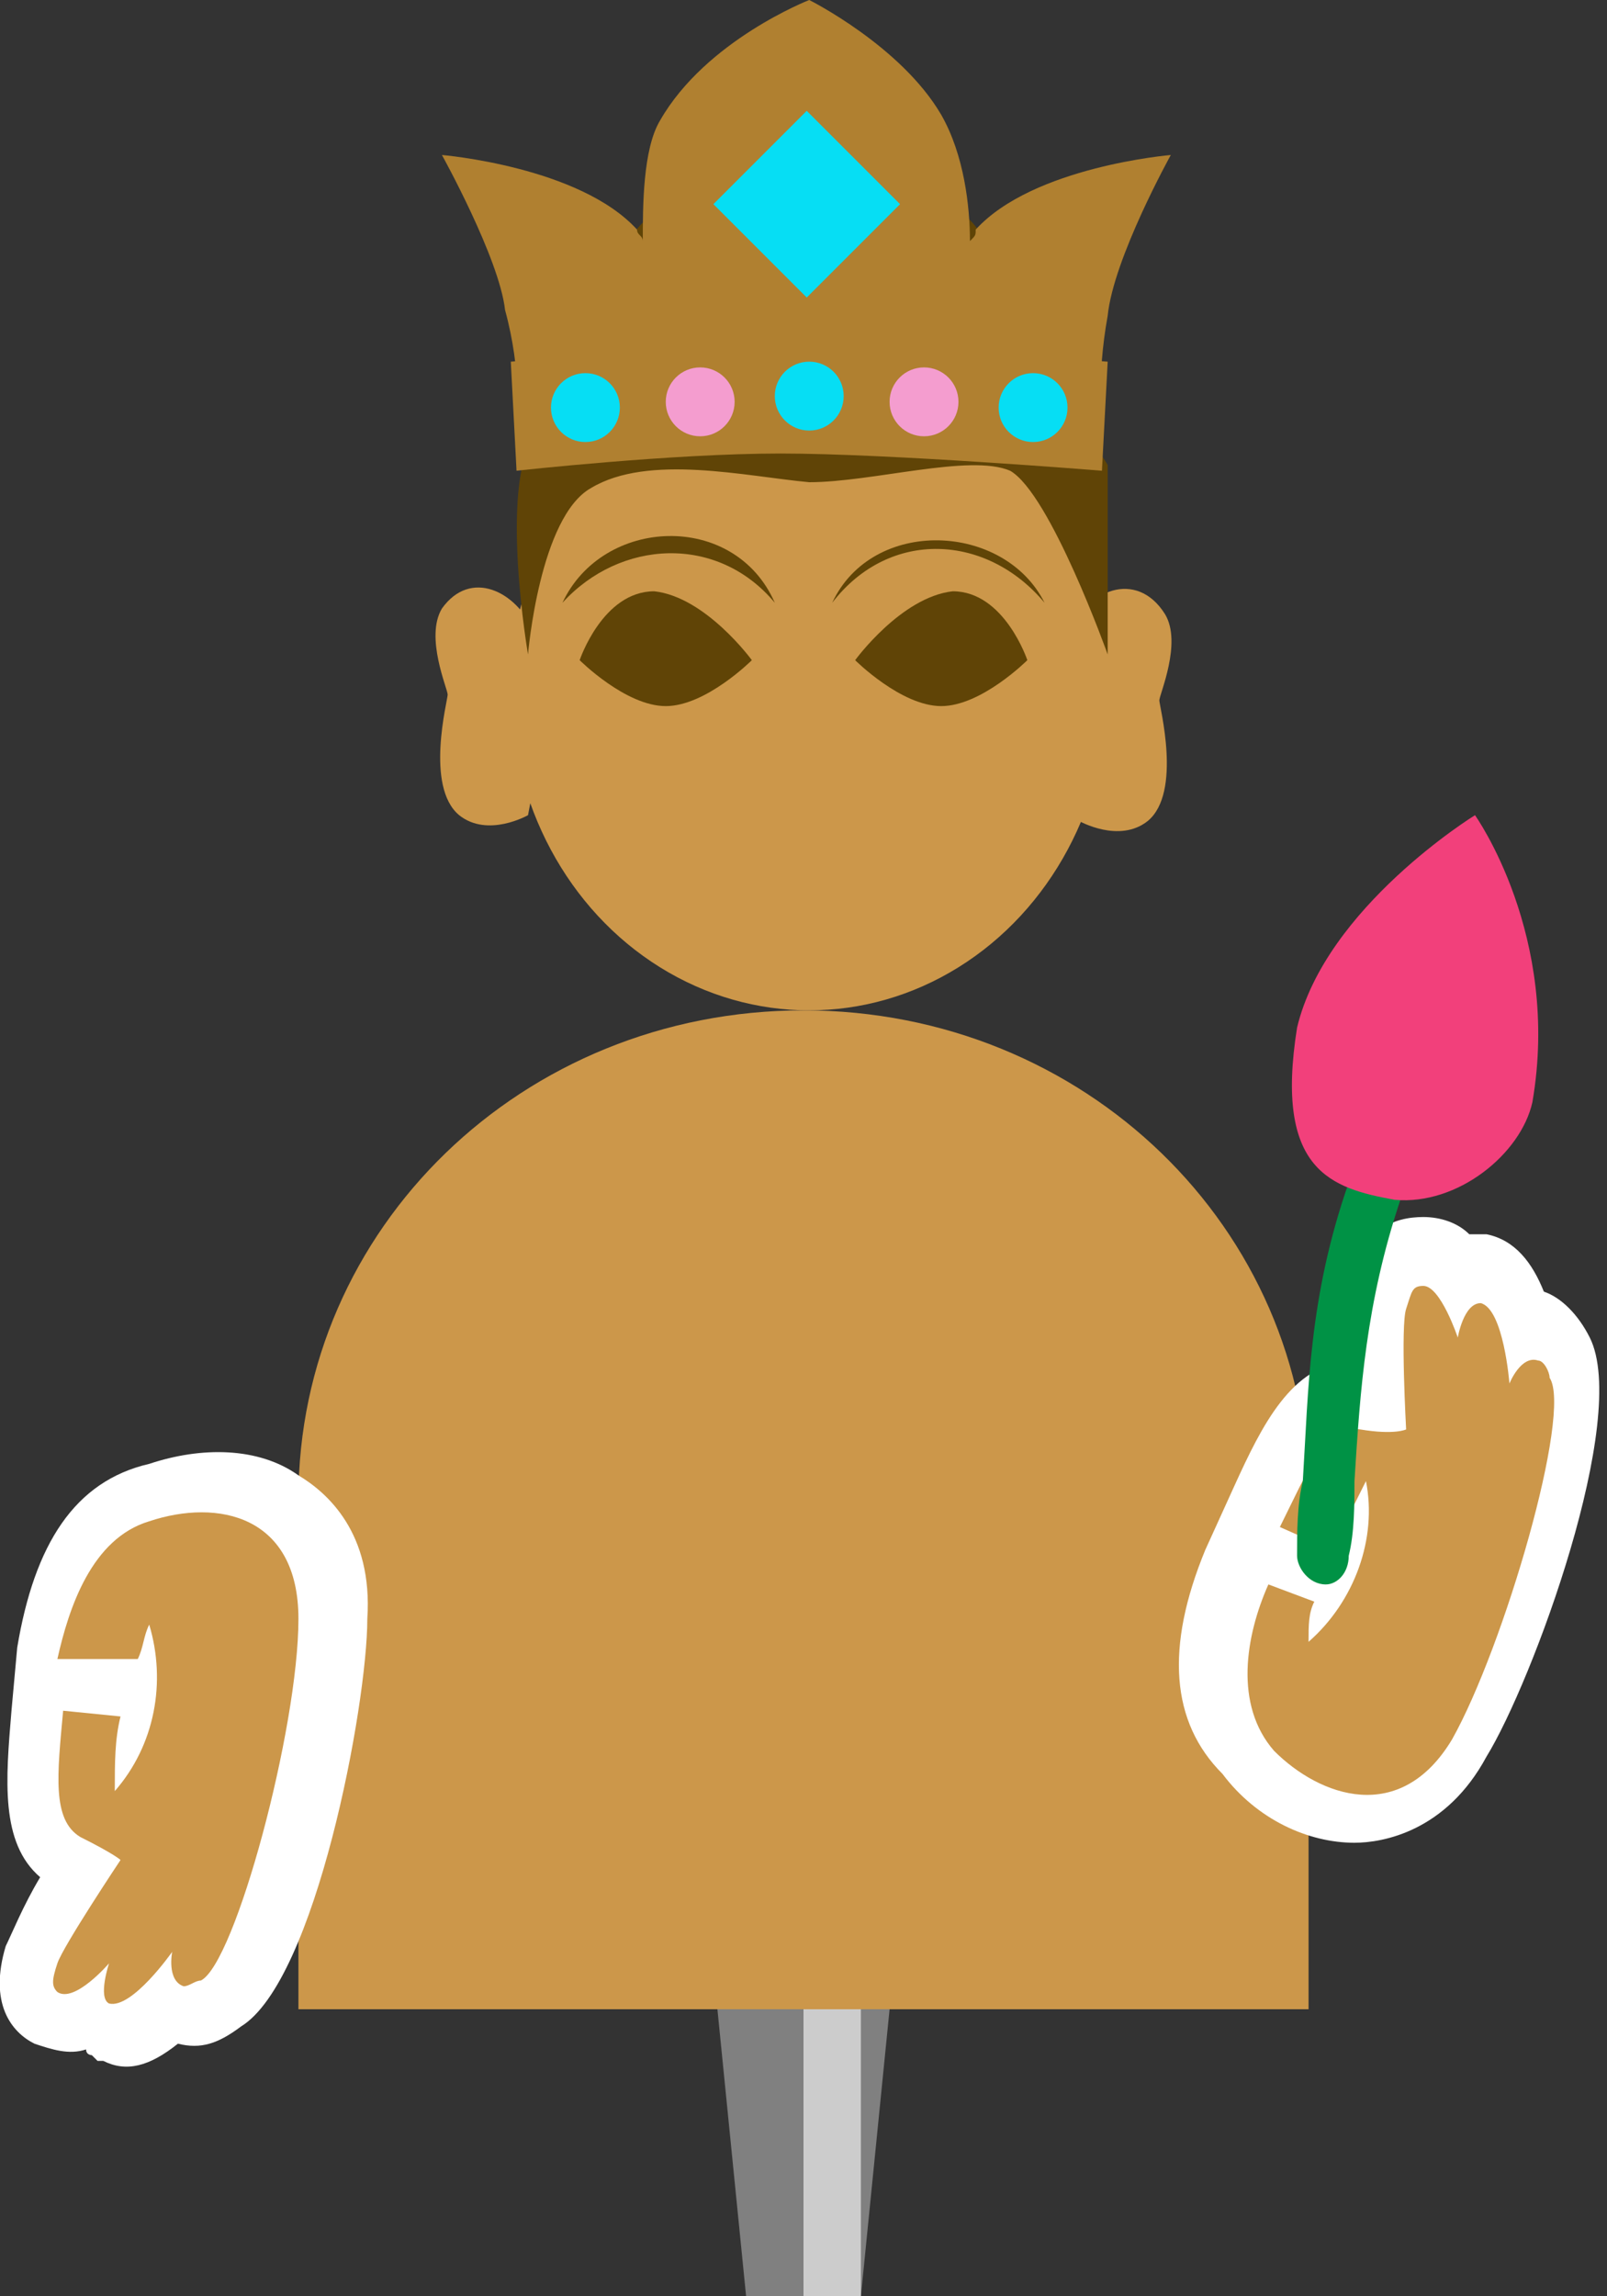 <?xml version="1.0" encoding="utf-8"?>
<!-- Generator: Adobe Illustrator 27.1.1, SVG Export Plug-In . SVG Version: 6.00 Build 0)  -->
<svg version="1.1" xmlns="http://www.w3.org/2000/svg" xmlns:xlink="http://www.w3.org/1999/xlink" x="0px" y="0px" viewBox="0 0 28 40" style="enable-background:new 0 0 28 40;" xml:space="preserve">
<rect x="0" y="0" width="28" height="40" fill="#333333" stroke="none"/>
<style type="text/css">
	.st0{display:none;}
	.st1{fill:#808080;}
	.st2{fill:#CCCCCC;}
	.st3{fill:#CC974A;}
	.st4{fill:#604406;}
	.st5{fill:#FFFFFF;}
	.st6{fill:#B08030;}
	.st7{fill:#06DEF4;}
	.st8{fill:#F49DCF;}
	.st9{fill:#009245;}
	.st10{fill:#F2407B;}
	.st11{fill:#1B1464;}
	.st12{fill:#2E3192;}
	.st13{opacity:0.3;fill:#FFFFFF;}
	.st14{fill:#FFCE00;}
	.st15{fill:#9E9E9E;}
	.st16{fill:#464646;}
	.st17{fill:#868686;}
	.st18{fill:#A0A0A0;}
	.st19{fill:#BDBDBD;}
	.st20{fill:#5E5E5E;}
	.st21{fill:#7C7C7C;}
	.st22{fill:#FF0000;}
	.st23{fill:#F2F2F2;}
</style>
<g id="ガイド_00000045591302362160722190000018018493940298725527_" class="st0">
</g>
<g id="ピン_00000000927453457432803150000008469140276230901636_">
	<g id="ピン">
		<rect x="12" y="20" class="st1" width="4" height="10"/>
		<polygon class="st1" points="15,40 13,40 12,30 16,30 		"/>
		<rect x="14" y="20" class="st2" width="1" height="20"/>
	</g>
</g>
<g id="ノーマル">
	<path id="胴_00000106126689990679698960000017638745134668276359_" class="st3" d="M22.8,26.1c0-4.7-3.9-8.5-8.8-8.5
		s-8.8,3.8-8.8,8.5c0,0,0,0,0,0h0V35h17.6L22.8,26.1L22.8,26.1C22.8,26.1,22.8,26.1,22.8,26.1z"/>
	<path id="右耳" class="st3" d="M9.3,11C9,10.3,8.2,9.9,7.7,10.6c-0.3,0.5,0.1,1.4,0.1,1.5S7.4,13.7,8,14.2c0.5,0.4,1.2,0,1.2,0
		s0.3-1.5,0.3-2.2S9.3,11,9.3,11z"/>
	<path id="左耳" class="st3" d="M18.7,11c0.2-0.7,1.1-1.1,1.6-0.3c0.3,0.5-0.1,1.4-0.1,1.5s0.4,1.6-0.2,2.1c-0.5,0.4-1.2,0-1.2,0
		s-0.3-1.5-0.3-2.2S18.7,11,18.7,11z"/>
	<ellipse id="顔_00000158729306056619698010000004512639797464009357_" class="st3" cx="14.1" cy="12" rx="5.2" ry="5.6"/>
	<path id="髪" class="st4" d="M9.2,11.4c0,0,0.2-2.4,1.1-2.9c1-0.6,2.7-0.2,3.8-0.1c1.1,0,2.8-0.5,3.5-0.2c0.7,0.4,1.7,3.2,1.7,3.2
		V8.1c0,0-0.4-0.7-0.9-0.9c-0.5-0.2-0.8-1.5-0.8-1.5s-0.1-1.6-1-2.1C15.7,3,15.4,3,14.1,3S12.3,3,11.4,3.7s-0.9,1.9-0.9,1.9
		S9.9,6.7,9.3,7.6S9.2,11.4,9.2,11.4z"/>
	<g id="手_00000020382353133693104890000006363005689709836957_">
		<g>
			<path class="st5" d="M23.6,32.1c0.5,0,1.6-0.2,2.3-1.5c0.8-1.3,2.5-5.9,1.8-7.3c-0.2-0.4-0.5-0.7-0.8-0.8c-0.2-0.5-0.5-0.9-1-1
				l-0.1,0l-0.1,0c0,0-0.1,0-0.1,0c-0.2-0.2-0.5-0.3-0.8-0.3c-0.5,0-1.1,0.2-1.3,1.2c0,0.2-0.1,0.8,0,1.3c-1,0.1-1.5,1.1-2,2.2
				L21,27c-0.7,1.7-0.6,3,0.3,3.9C21.9,31.7,22.8,32.1,23.6,32.1z"/>
		</g>
		<path class="st3" d="M22.9,27.9c-0.1,0.2-0.1,0.4-0.1,0.7c0.8-0.7,1.2-1.8,1-2.8c-0.2,0.4-0.4,0.8-0.6,1.2l-0.9-0.4
			c0.5-1,0.8-1.8,1.4-1.7c0.6,0.1,0.8,0,0.8,0s-0.1-1.8,0-2.1c0.1-0.3,0.1-0.4,0.3-0.4c0.3,0,0.6,0.9,0.6,0.9s0.1-0.6,0.4-0.6
			c0.4,0.1,0.5,1.4,0.5,1.4s0.2-0.5,0.5-0.4c0.1,0,0.2,0.2,0.2,0.3c0.4,0.6-0.8,4.7-1.7,6.3c-0.9,1.5-2.3,1-3.1,0.2
			c-0.7-0.8-0.5-2-0.1-2.9L22.9,27.9z"/>
	</g>
	<g id="手_00000163061626841249121840000017165061260055506358_">
		<g>
			<path class="st5" d="M5.2,25.7c0.5,0.3,1.3,1,1.2,2.5c0,1.5-0.9,6.3-2.2,7.1c-0.4,0.3-0.7,0.4-1.1,0.3c-0.5,0.4-0.9,0.5-1.3,0.3
				l-0.1,0l-0.1-0.1c0,0-0.1,0-0.1-0.1c-0.3,0.1-0.6,0-0.9-0.1c-0.4-0.2-0.8-0.7-0.5-1.7c0.1-0.2,0.3-0.7,0.6-1.2
				C0,32.1,0.1,31,0.2,29.8l0.1-1.1c0.3-1.8,1-2.9,2.3-3.2C3.5,25.2,4.5,25.2,5.2,25.7z"/>
		</g>
		<path class="st3" d="M2.4,28.9c0.1-0.2,0.1-0.4,0.2-0.6c0.3,1,0.1,2.1-0.6,2.9c0-0.5,0-0.9,0.1-1.3l-1-0.1
			c-0.1,1.1-0.2,1.9,0.3,2.2c0.6,0.3,0.7,0.4,0.7,0.4s-1,1.5-1.1,1.8c-0.1,0.3-0.1,0.4,0,0.5c0.3,0.2,0.9-0.5,0.9-0.5
			s-0.2,0.6,0,0.7c0.4,0.1,1.1-0.9,1.1-0.9s-0.1,0.5,0.2,0.6c0.1,0,0.2-0.1,0.3-0.1c0.6-0.3,1.7-4.4,1.7-6.3c0-1.8-1.4-2.1-2.6-1.7
			c-1,0.3-1.4,1.5-1.6,2.4L2.4,28.9z"/>
	</g>
	<g id="宝冠">
		<path id="宝冠上" class="st6" d="M20.4,2.7c0,0-2.4,0.2-3.4,1.3C17,4.1,17,4.1,16.9,4.2c0-0.6-0.1-1.5-0.5-2.2
			c-0.7-1.2-2.3-2-2.3-2s-1.8,0.7-2.6,2.1c-0.3,0.5-0.3,1.5-0.3,2.1c0-0.1-0.1-0.1-0.1-0.2c-1-1.1-3.4-1.3-3.4-1.3s1,1.8,1.1,2.7
			C9.1,6.5,9,7.3,9,7.3L11.6,7l0,0.3l5,0l0-0.2l2.6,0.3c0,0-0.1-0.8,0.1-1.9C19.4,4.5,20.4,2.7,20.4,2.7z"/>
		<path id="宝冠下" class="st6" d="M9,8.2c0,0,2.7-0.3,4.6-0.3c1.9,0,5.6,0.3,5.6,0.3l0.1-1.9c0,0-3.8-0.3-5.4-0.3
			C12.4,6,8.9,6.3,8.9,6.3L9,8.2z"/>
		<g id="宝石_00000178168996995681553840000017948064960923401360_">
			<circle class="st7" cx="14.1" cy="6.9" r="0.6"/>
			<circle class="st8" cx="12.2" cy="7" r="0.6"/>
			<circle class="st7" cx="10.2" cy="7.1" r="0.6"/>
			<circle class="st8" cx="16.1" cy="7" r="0.6"/>
			<circle class="st7" cx="18" cy="7.1" r="0.6"/>
		</g>
		
			<rect id="宝石" x="12.9" y="2.4" transform="matrix(0.707 -0.707 0.707 0.707 1.613 10.98)" class="st7" width="2.3" height="2.3"/>
	</g>
	<g id="蓮_00000163069888374785465370000012052973090228189360_">
		<path id="茎" class="st9" d="M23.1,27.6C23.1,27.6,23,27.6,23.1,27.6c-0.3,0-0.5-0.3-0.5-0.5c0-0.4,0-0.9,0.1-1.3
			c0.1-1.6,0.1-3.2,0.8-5.2c0.1-0.3,0.4-0.4,0.6-0.3c0.3,0.1,0.4,0.4,0.3,0.6c-0.6,1.8-0.7,3.3-0.8,4.9c0,0.4,0,0.9-0.1,1.3
			C23.5,27.4,23.3,27.6,23.1,27.6z"/>
		<path id="蓮" class="st10" d="M25.7,14.2c0,0,1.5,2.1,1,5c-0.2,0.9-1.3,1.8-2.4,1.7c-1.1-0.2-2.1-0.5-1.7-3
			C23.1,15.8,25.7,14.2,25.7,14.2z"/>
	</g>
	<g id="眉目やさしい">
		<g id="眉_00000059278337859623208290000009714789687849173923_">
			<path id="眉_00000136411035978530401480000015852186490993348003_" class="st4" d="M13.5,10.5c-1-1.2-2.7-1.1-3.7,0
				C10.5,9,12.8,8.9,13.5,10.5L13.5,10.5z"/>
			<path id="眉_00000123423311807163890540000007598090301004616122_" class="st4" d="M14.5,10.5c0.7-1.5,3-1.4,3.7,0
				C17.2,9.3,15.5,9.2,14.5,10.5L14.5,10.5z"/>
		</g>
		<g id="目">
			<path class="st4" d="M10.1,11.5c0,0,0.4-1.2,1.3-1.2c0.9,0.1,1.7,1.2,1.7,1.2s-0.8,0.8-1.5,0.8S10.1,11.5,10.1,11.5z"/>
			<path class="st4" d="M17.9,11.5c0,0-0.4-1.2-1.3-1.2c-0.9,0.1-1.7,1.2-1.7,1.2s0.8,0.8,1.5,0.8C17.1,12.3,17.9,11.5,17.9,11.5z"/>
		</g>
	</g>
</g>



</svg>